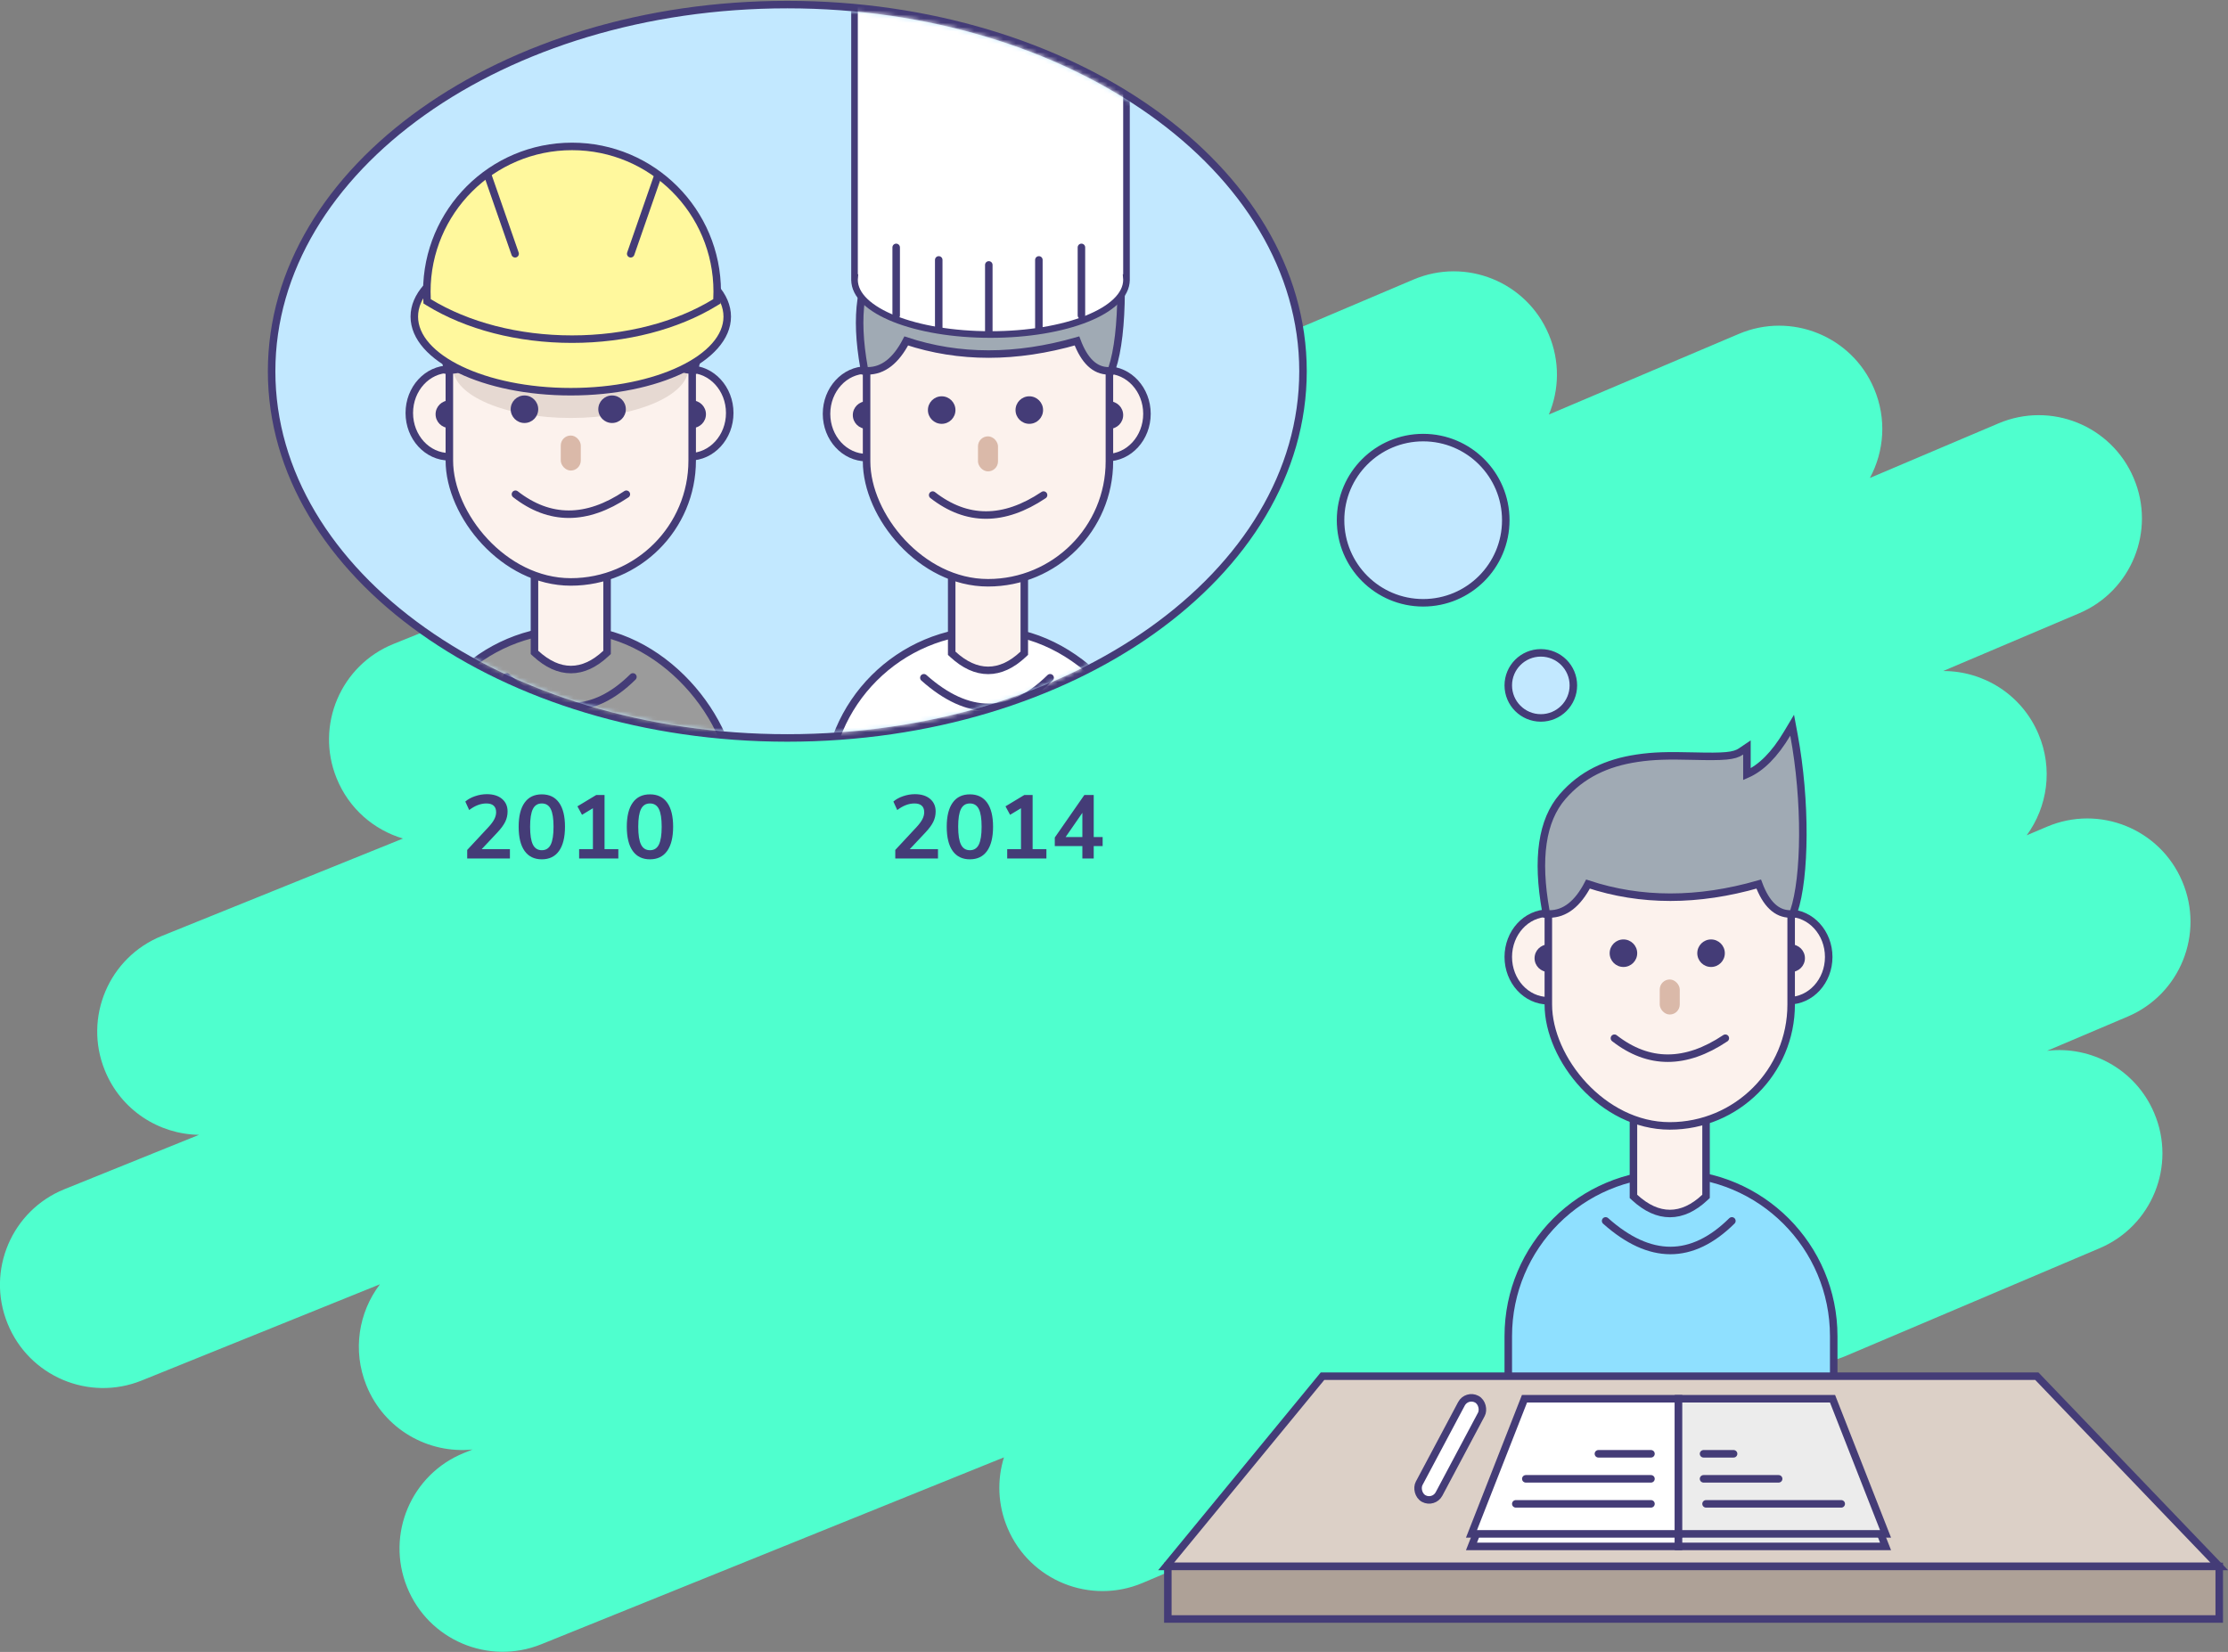 <?xml version="1.0" encoding="UTF-8"?>
<svg width="534px" height="396px" viewBox="0 0 534 396" version="1.1" xmlns="http://www.w3.org/2000/svg" xmlns:xlink="http://www.w3.org/1999/xlink">
    <rect x="0" y="0" width="534" height="396" fill="#808080" stroke="none"/>
    <!-- Generator: Sketch 51.1 (57501) - http://www.bohemiancoding.com/sketch -->
    <title>Recevabilite</title>
    <desc>Created with Sketch.</desc>
    <defs>
        <path d="M275.1,141.6 C264.662,141.6 256.2,133.138 256.2,122.7 C256.2,112.262 264.662,103.8 275.1,103.8 C285.538,103.8 294,112.262 294,122.7 C294,133.138 285.538,141.6 275.1,141.6 Z M122.7,174 C54.935,174 0,135.049 0,87 C0,38.951 54.935,0 122.7,0 C190.465,0 245.4,38.951 245.4,87 C245.4,135.049 190.465,174 122.7,174 Z" id="path-1"></path>
    </defs>
    <g id="WebDesign" stroke="none" stroke-width="1" fill="none" fill-rule="evenodd">
        <g id="Étapes-VAE" transform="translate(-218, -1040)">
            <g id="Recevabilité" transform="translate(217, 1042)">
                <g id="Recevabilite">
                    <path d="M416.155,317.481 L274.899,377.441 C262.342,382.771 247.841,376.912 242.511,364.355 L242.488,364.301 C240.115,358.71 239.96,352.734 241.626,347.354 L130.735,392.157 C118.087,397.267 103.691,391.156 98.581,378.508 L98.559,378.453 C93.449,365.805 99.559,351.409 112.207,346.299 L114.264,345.468 C103.597,346.571 93.051,340.585 88.832,330.144 L88.81,330.089 C85.426,321.712 86.963,312.569 92.062,305.864 L34.97,328.931 C22.322,334.041 7.926,327.93 2.816,315.282 L2.794,315.227 C-2.317,302.579 3.794,288.183 16.442,283.073 L48.705,270.038 C39.056,269.907 29.968,264.094 26.126,254.586 L26.104,254.531 C20.994,241.883 27.105,227.487 39.753,222.377 L97.586,199.011 C90.616,196.946 84.619,191.839 81.685,184.575 L81.662,184.52 C76.552,171.872 82.663,157.476 95.311,152.366 L214.736,104.115 C223.266,100.669 232.592,102.326 239.327,107.651 L339.784,65.01 C352.341,59.68 366.841,65.538 372.171,78.095 L372.195,78.15 C374.908,84.541 374.722,91.436 372.23,97.368 L417.767,78.039 C430.324,72.709 444.825,78.567 450.155,91.124 L450.178,91.179 C453.23,98.369 452.614,106.196 449.172,112.574 L479.994,99.491 C492.551,94.161 507.051,100.02 512.381,112.577 L512.404,112.631 C517.735,125.188 511.876,139.689 499.319,145.019 L466.718,158.857 C476.364,158.823 485.547,164.477 489.552,173.912 L489.575,173.967 C493.104,182.281 491.728,191.447 486.75,198.24 L491.631,196.168 C504.188,190.838 518.689,196.696 524.019,209.253 L524.042,209.308 C529.372,221.865 523.514,236.365 510.957,241.695 L491.631,249.899 C502.267,248.625 512.899,254.425 517.295,264.78 L517.318,264.835 C522.648,277.392 516.789,291.892 504.232,297.222 L443.519,322.994 C433.862,327.093 423.055,324.575 416.155,317.481 Z" id="Bg" fill="#4FFFCE"></path>
                    <g id="Characters" transform="translate(67, 0)">
                        <g id="Thinking">
                            <circle id="Oval-11" stroke="#443C77" stroke-width="1.8" fill="#C2E8FF" cx="303.3" cy="162.3" r="7.8"></circle>
                            <path d="M275.1,142.5 C264.165,142.5 255.3,133.635 255.3,122.7 C255.3,111.765 264.165,102.9 275.1,102.9 C286.035,102.9 294.9,111.765 294.9,122.7 C294.9,133.635 286.035,142.5 275.1,142.5 Z M122.7,174.9 C54.491,174.9 -0.9,135.625 -0.9,87 C-0.9,38.375 54.491,-0.9 122.7,-0.9 C190.909,-0.9 246.3,38.375 246.3,87 C246.3,135.625 190.909,174.9 122.7,174.9 Z" id="Mask-Copy" stroke="#443C77" stroke-width="1.8" fill="#C2E8FF"></path>
                            <mask id="mask-2" fill="white">
                                <use xlink:href="#path-1"></use>
                            </mask>
                            <g id="Mask"></g>
                            <g id="Charact" mask="url(#mask-2)">
                                <g transform="translate(33, -41)">
                                    <g>
                                        <g id="Charact2" transform="translate(100, 0)">
                                            <rect id="Rectangle-8" stroke="#443C77" stroke-width="1.8" fill="#FFFFFF" x="-0.9" y="190.1" width="78" height="98.4" rx="39"></rect>
                                            <circle id="Oval-4" fill="#443C77" cx="37.5" cy="224.9" r="3.3"></circle>
                                            <circle id="Oval-4" fill="#443C77" cx="37.5" cy="242.9" r="3.3"></circle>
                                            <circle id="Oval-4" fill="#443C77" cx="37.5" cy="260.9" r="3.3"></circle>
                                            <path d="M29.1,172.7 L46.5,172.7 L46.5,195.59 L46.215,195.857 C43.497,198.403 40.699,199.7 37.837,199.7 C34.978,199.7 32.158,198.405 29.391,195.863 L29.1,195.595 L29.1,172.7 Z" id="Rectangle-7" stroke="#443C77" stroke-width="1.8" fill="#FCF2ED"></path>
                                            <ellipse id="Oval-5" stroke="#443C77" stroke-width="1.8" fill="#FCF2ED" cx="8.7" cy="138.2" rx="9.6" ry="10.5"></ellipse>
                                            <circle id="Oval-4" fill="#443C77" cx="8.7" cy="138.5" r="3.3"></circle>
                                            <ellipse id="Oval-5" stroke="#443C77" stroke-width="1.8" fill="#FCF2ED" cx="66.3" cy="138.2" rx="9.6" ry="10.5"></ellipse>
                                            <circle id="Oval-4" fill="#443C77" cx="66.9" cy="138.5" r="3.3"></circle>
                                            <rect id="Rectangle-4" stroke="#443C77" stroke-width="1.8" fill="#FCF2ED" x="8.7" y="99.5" width="58.2" height="79.2" rx="29.1"></rect>
                                            <circle id="Oval-4" fill="#443C77" cx="26.7" cy="137.3" r="3.3"></circle>
                                            <circle id="Oval-4" fill="#443C77" cx="47.7" cy="137.3" r="3.3"></circle>
                                            <rect id="Rectangle-6" fill="#DAB9A9" x="35.4" y="143.6" width="4.8" height="8.4" rx="2.4"></rect>
                                            <path d="M24.54,157.679 C32.729,164.059 41.589,164.059 51.121,157.679" id="Path-2" stroke="#443C77" stroke-width="1.8" stroke-linecap="round"></path>
                                            <path d="M56.299,94.393 C59.732,92.891 62.942,89.669 65.914,84.694 L67.135,82.649 L67.571,84.99 C70.509,100.758 70.32,119.09 67.539,127.284 L67.332,127.895 L66.687,127.895 C63.394,127.895 60.883,125.435 59.127,120.728 C44.54,124.923 30.892,124.927 18.205,120.729 C15.75,125.455 12.673,127.895 8.979,127.895 L8.226,127.895 L8.093,127.153 C5.851,114.616 7.159,105.471 12.112,99.761 C16.696,94.477 22.624,91.65 30.011,90.556 C33.939,89.974 37.242,89.903 43.568,90.058 C50.846,90.236 53.228,90.067 54.893,88.935 L56.299,87.98 L56.299,89.68 C56.299,92.175 56.299,92.598 56.299,94.394 Z" id="Path-3" stroke="#443C77" stroke-width="1.8" fill="#A0AAB4"></path>
                                            <path d="M22.431,201.473 C33.035,210.928 43.122,210.928 52.692,201.473" id="Path-4" stroke="#443C77" stroke-width="1.8" stroke-linecap="round"></path>
                                            <path d="M5.832,105.542 L5.808,105.542 L5.808,22.283 L70.992,22.283 L70.992,105.542 L70.968,105.542 C70.984,105.715 70.992,105.889 70.992,106.062 C70.992,113.519 56.369,119.192 38.4,119.192 C20.431,119.192 5.808,113.519 5.808,106.062 C5.808,105.889 5.816,105.715 5.832,105.542 Z" id="Combined-Shape" stroke="#443C77" stroke-width="1.584" fill="#FFFFFF"></path>
                                            <path d="M37.993,118.798 L37.993,102.506" id="Path-6" stroke="#443C77" stroke-width="1.8" stroke-linecap="round"></path>
                                            <path d="M49.993,117.598 L49.993,101.306" id="Path-6" stroke="#443C77" stroke-width="1.8" stroke-linecap="round"></path>
                                            <path d="M60.193,114.598 L60.193,98.306" id="Path-6" stroke="#443C77" stroke-width="1.8" stroke-linecap="round"></path>
                                            <path d="M15.793,114.598 L15.793,98.306" id="Path-6" stroke="#443C77" stroke-width="1.8" stroke-linecap="round" transform="translate(15.793, 106.452) scale(-1, 1) translate(-15.793, -106.452) "></path>
                                            <path d="M25.993,117.598 L25.993,101.306" id="Path-6" stroke="#443C77" stroke-width="1.8" stroke-linecap="round" transform="translate(25.993, 109.452) scale(-1, 1) translate(-25.993, -109.452) "></path>
                                        </g>
                                        <g id="Charact1" transform="translate(0, 75)">
                                            <rect id="Rectangle-8" stroke="#443C77" stroke-width="1.8" fill="#9B9B9B" x="-0.9" y="114.9" width="78" height="98.4" rx="39"></rect>
                                            <path d="M29.1,97.5 L46.5,97.5 L46.5,120.39 L46.215,120.657 C43.497,123.203 40.699,124.5 37.837,124.5 C34.978,124.5 32.158,123.205 29.391,120.663 L29.1,120.395 L29.1,97.5 Z" id="Rectangle-7" stroke="#443C77" stroke-width="1.8" fill="#FCF2ED"></path>
                                            <ellipse id="Oval-5" stroke="#443C77" stroke-width="1.8" fill="#FCF2ED" cx="8.7" cy="63" rx="9.6" ry="10.5"></ellipse>
                                            <circle id="Oval-4" fill="#443C77" cx="8.7" cy="63.3" r="3.3"></circle>
                                            <ellipse id="Oval-5" stroke="#443C77" stroke-width="1.8" fill="#FCF2ED" cx="66.3" cy="63" rx="9.6" ry="10.5"></ellipse>
                                            <circle id="Oval-4" fill="#443C77" cx="66.9" cy="63.3" r="3.3"></circle>
                                            <rect id="Rectangle-4" stroke="#443C77" stroke-width="1.8" fill="#FCF2ED" x="8.7" y="24.3" width="58.2" height="79.2" rx="29.1"></rect>
                                            <ellipse id="Oval-9" fill="#E6D9D2" cx="37.8" cy="52.2" rx="28.2" ry="12"></ellipse>
                                            <circle id="Oval-4" fill="#443C77" cx="26.7" cy="62.1" r="3.3"></circle>
                                            <circle id="Oval-4" fill="#443C77" cx="47.7" cy="62.1" r="3.3"></circle>
                                            <rect id="Rectangle-6" fill="#DAB9A9" x="35.4" y="68.4" width="4.8" height="8.4" rx="2.4"></rect>
                                            <path d="M24.54,82.479 C32.729,88.859 41.589,88.859 51.121,82.479" id="Path-2" stroke="#443C77" stroke-width="1.8" stroke-linecap="round"></path>
                                            <path d="M53.743,34.281 C53.988,33.944 54.29,33.488 54.627,32.924 L55.848,30.879 L56.284,33.221 C57.255,38.434 58.981,41.676 61.405,43.782 C62.059,44.35 62.746,44.825 63.572,45.305 C63.951,45.525 65.297,46.253 65.582,46.419 C67.853,47.745 68.505,49.237 67.539,52.084 L67.332,52.695 L66.687,52.695 C63.394,52.695 60.883,50.235 59.127,45.528 C44.54,49.723 30.892,49.727 18.205,45.529 C15.75,50.255 12.673,52.695 8.979,52.695 L8.226,52.695 L8.093,51.953 C5.851,39.416 7.159,30.271 12.112,24.561 C16.696,19.277 22.624,16.45 30.011,15.356 C33.939,14.774 37.242,14.703 43.568,14.858 C50.846,15.036 53.228,14.867 54.893,13.735 L56.299,12.78 L56.299,14.48 C56.299,17.485 56.299,17.485 56.299,20.495 L56.275,20.704 C54.63,27.599 53.786,32.153 53.743,34.281 Z" id="Path-3" stroke="#443C77" stroke-width="1.8" fill="#FFA171"></path>
                                            <ellipse id="Oval-8" stroke="#443C77" stroke-width="1.8" fill="#FFF89D" cx="37.8" cy="39.9" rx="37.5" ry="18"></ellipse>
                                            <path d="M3.349,35.762 C3.316,35.144 3.3,34.523 3.3,33.9 C3.3,14.68 18.88,-0.9 38.1,-0.9 C57.32,-0.9 72.9,14.68 72.9,33.9 C72.9,34.523 72.884,35.144 72.851,35.762 L72.826,36.235 L72.422,36.483 C63.23,42.11 51.052,45.3 38.1,45.3 C25.148,45.3 12.97,42.11 3.778,36.483 L3.374,36.235 L3.349,35.762 Z" id="Combined-Shape" stroke="#443C77" stroke-width="1.8" fill="#FFF89D"></path>
                                            <path d="M22.431,126.273 C33.035,135.728 43.122,135.728 52.692,126.273" id="Path-4" stroke="#443C77" stroke-width="1.8" stroke-linecap="round"></path>
                                            <path d="M17.967,6.158 L24.461,24.831" id="Path-5" stroke="#443C77" stroke-width="1.8" stroke-linecap="round"></path>
                                            <path d="M52.167,6.158 L58.661,24.831" id="Path-5" stroke="#443C77" stroke-width="1.8" stroke-linecap="round" transform="translate(55.414, 15.495) scale(-1, 1) translate(-55.414, -15.495) "></path>
                                        </g>
                                    </g>
                                </g>
                            </g>
                        </g>
                        <path d="M56.215,201.554 L56.215,203.8 L45.977,203.8 L45.977,201.748 L51.161,196.175 C51.766,195.513 52.208,194.904 52.489,194.35 C52.77,193.796 52.91,193.245 52.91,192.698 C52.91,192.006 52.712,191.484 52.316,191.132 C51.92,190.779 51.341,190.602 50.578,190.602 C49.21,190.602 47.834,191.128 46.452,192.179 L45.523,190.149 C46.128,189.616 46.902,189.188 47.845,188.864 C48.788,188.54 49.735,188.378 50.686,188.378 C52.212,188.378 53.422,188.752 54.314,189.501 C55.207,190.25 55.654,191.258 55.654,192.525 C55.654,193.403 55.466,194.228 55.092,194.998 C54.718,195.768 54.084,196.629 53.191,197.579 L49.454,201.554 L56.215,201.554 Z M63.862,203.994 C62.062,203.994 60.686,203.328 59.736,201.996 C58.786,200.664 58.31,198.724 58.31,196.175 C58.31,193.655 58.786,191.733 59.736,190.408 C60.686,189.083 62.062,188.421 63.862,188.421 C65.662,188.421 67.037,189.083 67.987,190.408 C68.938,191.733 69.413,193.655 69.413,196.175 C69.413,198.71 68.938,200.646 67.987,201.986 C67.037,203.325 65.662,203.994 63.862,203.994 Z M63.862,201.813 C64.841,201.813 65.554,201.363 66,200.463 C66.446,199.563 66.67,198.134 66.67,196.175 C66.67,194.231 66.446,192.816 66,191.931 C65.554,191.045 64.841,190.602 63.862,190.602 C62.882,190.602 62.17,191.045 61.723,191.931 C61.277,192.816 61.054,194.231 61.054,196.175 C61.054,198.134 61.277,199.563 61.723,200.463 C62.17,201.363 62.882,201.813 63.862,201.813 Z M78.895,201.554 L82.2,201.554 L82.2,203.8 L72.804,203.8 L72.804,201.554 L76.109,201.554 L76.109,191.747 L73.495,193.324 L72.394,191.294 L76.908,188.572 L78.895,188.572 L78.895,201.554 Z M89.782,203.994 C87.982,203.994 86.606,203.328 85.656,201.996 C84.706,200.664 84.23,198.724 84.23,196.175 C84.23,193.655 84.706,191.733 85.656,190.408 C86.606,189.083 87.982,188.421 89.782,188.421 C91.582,188.421 92.957,189.083 93.907,190.408 C94.858,191.733 95.333,193.655 95.333,196.175 C95.333,198.71 94.858,200.646 93.907,201.986 C92.957,203.325 91.582,203.994 89.782,203.994 Z M89.782,201.813 C90.761,201.813 91.474,201.363 91.92,200.463 C92.366,199.563 92.59,198.134 92.59,196.175 C92.59,194.231 92.366,192.816 91.92,191.931 C91.474,191.045 90.761,190.602 89.782,190.602 C88.802,190.602 88.09,191.045 87.643,191.931 C87.197,192.816 86.974,194.231 86.974,196.175 C86.974,198.134 87.197,199.563 87.643,200.463 C88.09,201.363 88.802,201.813 89.782,201.813 Z" id="2010" fill="#443C77"></path>
                        <path d="M158.815,201.554 L158.815,203.8 L148.577,203.8 L148.577,201.748 L153.761,196.175 C154.366,195.513 154.808,194.904 155.089,194.35 C155.37,193.796 155.51,193.245 155.51,192.698 C155.51,192.006 155.312,191.484 154.916,191.132 C154.52,190.779 153.941,190.602 153.178,190.602 C151.81,190.602 150.434,191.128 149.052,192.179 L148.123,190.149 C148.728,189.616 149.502,189.188 150.445,188.864 C151.388,188.54 152.335,188.378 153.286,188.378 C154.812,188.378 156.022,188.752 156.914,189.501 C157.807,190.25 158.254,191.258 158.254,192.525 C158.254,193.403 158.066,194.228 157.692,194.998 C157.318,195.768 156.684,196.629 155.791,197.579 L152.054,201.554 L158.815,201.554 Z M166.462,203.994 C164.662,203.994 163.286,203.328 162.336,201.996 C161.386,200.664 160.91,198.724 160.91,196.175 C160.91,193.655 161.386,191.733 162.336,190.408 C163.286,189.083 164.662,188.421 166.462,188.421 C168.262,188.421 169.637,189.083 170.587,190.408 C171.538,191.733 172.013,193.655 172.013,196.175 C172.013,198.71 171.538,200.646 170.587,201.986 C169.637,203.325 168.262,203.994 166.462,203.994 Z M166.462,201.813 C167.441,201.813 168.154,201.363 168.6,200.463 C169.046,199.563 169.27,198.134 169.27,196.175 C169.27,194.231 169.046,192.816 168.6,191.931 C168.154,191.045 167.441,190.602 166.462,190.602 C165.482,190.602 164.77,191.045 164.323,191.931 C163.877,192.816 163.654,194.231 163.654,196.175 C163.654,198.134 163.877,199.563 164.323,200.463 C164.77,201.363 165.482,201.813 166.462,201.813 Z M181.495,201.554 L184.8,201.554 L184.8,203.8 L175.404,203.8 L175.404,201.554 L178.709,201.554 L178.709,191.747 L176.095,193.324 L174.994,191.294 L179.508,188.572 L181.495,188.572 L181.495,201.554 Z M198.278,198.659 L198.278,200.819 L196.14,200.819 L196.14,203.8 L193.418,203.8 L193.418,200.819 L186.809,200.819 L186.809,198.767 L193.894,188.572 L196.14,188.572 L196.14,198.659 L198.278,198.659 Z M189.401,198.659 L193.418,198.659 L193.418,192.849 L189.401,198.659 Z" id="2014" fill="#443C77"></path>
                        <g id="DE" transform="translate(296.4, 174)">
                            <path d="M76.694,158.355 C66.481,165.055 52.468,168.9 37.5,168.9 C23.134,168.9 9.64,165.36 -0.472,159.131 L-0.9,158.868 L-0.9,144.3 C-0.9,122.761 16.561,105.3 38.1,105.3 C59.639,105.3 77.1,122.761 77.1,144.3 L77.1,158.088 L76.694,158.355 Z" id="Combined-Shape" stroke="#443C77" stroke-width="1.8" fill="#8FE0FF"></path>
                            <path d="M29.1,87.9 L46.5,87.9 L46.5,110.79 L46.215,111.057 C43.497,113.603 40.699,114.9 37.837,114.9 C34.978,114.9 32.158,113.605 29.391,111.063 L29.1,110.795 L29.1,87.9 Z" id="Rectangle-7" stroke="#443C77" stroke-width="1.8" fill="#FCF2ED"></path>
                            <ellipse id="Oval-5" stroke="#443C77" stroke-width="1.8" fill="#FCF2ED" cx="8.7" cy="53.4" rx="9.6" ry="10.5"></ellipse>
                            <circle id="Oval-4" fill="#443C77" cx="8.7" cy="53.7" r="3.3"></circle>
                            <ellipse id="Oval-5" stroke="#443C77" stroke-width="1.8" fill="#FCF2ED" cx="66.3" cy="53.4" rx="9.6" ry="10.5"></ellipse>
                            <circle id="Oval-4" fill="#443C77" cx="66.9" cy="53.7" r="3.3"></circle>
                            <rect id="Rectangle-4" stroke="#443C77" stroke-width="1.8" fill="#FCF2ED" x="8.7" y="14.7" width="58.2" height="79.2" rx="29.1"></rect>
                            <circle id="Oval-4" fill="#443C77" cx="26.7" cy="52.5" r="3.3"></circle>
                            <circle id="Oval-4" fill="#443C77" cx="47.7" cy="52.5" r="3.3"></circle>
                            <rect id="Rectangle-6" fill="#DAB9A9" x="35.4" y="58.8" width="4.8" height="8.4" rx="2.4"></rect>
                            <path d="M24.54,72.879 C32.729,79.259 41.589,79.259 51.121,72.879" id="Path-2" stroke="#443C77" stroke-width="1.8" stroke-linecap="round"></path>
                            <path d="M56.299,9.594 C59.732,8.091 62.942,4.869 65.914,-0.106 L67.135,-2.151 L67.571,0.19 C70.509,15.958 70.32,34.29 67.539,42.484 L67.332,43.095 L66.687,43.095 C63.394,43.095 60.883,40.635 59.127,35.928 C44.54,40.123 30.892,40.127 18.205,35.929 C15.75,40.655 12.673,43.095 8.979,43.095 L8.226,43.095 L8.093,42.353 C5.851,29.816 7.159,20.671 12.112,14.961 C16.696,9.677 22.624,6.85 30.011,5.756 C33.939,5.174 37.242,5.103 43.568,5.258 C50.846,5.436 53.228,5.267 54.893,4.135 L56.299,3.18 L56.299,4.88 C56.299,7.375 56.299,7.798 56.299,9.594 Z" id="Path-3" stroke="#443C77" stroke-width="1.8" fill="#A0AAB4"></path>
                            <path d="M22.431,116.673 C33.035,126.128 43.122,126.128 52.692,116.673" id="Path-4" stroke="#443C77" stroke-width="1.8" stroke-linecap="round"></path>
                        </g>
                    </g>
                    <g id="Desk" transform="translate(281.8, 328.8)" stroke="#443C77" stroke-width="1.8">
                        <g id="Bureau">
                            <path d="M36.175,-0.9 L207.384,-0.9 L251.11,44.7 L-1.305,44.7 L36.175,-0.9 Z" id="Rectangle-12" fill="#DCD0C7"></path>
                            <rect id="Rectangle-13" fill="#AEA197" x="-0.9" y="44.7" width="252" height="12.6"></rect>
                        </g>
                        <g id="Livre" transform="translate(73, 5)">
                            <path d="M11.586,2.5 L48.5,2.5 L48.5,34.9 L-1.12,34.9 L11.586,2.5 Z" id="Rectangle-14" fill="#FFFFFF"></path>
                            <path d="M60.786,2.5 L97.7,2.5 L97.7,34.9 L48.08,34.9 L60.786,2.5 Z" id="Rectangle-14" fill="#ECECEC" transform="translate(73.1, 18.7) scale(-1, 1) translate(-73.1, -18.7) "></path>
                            <path d="M11.586,-0.5 L48.5,-0.5 L48.5,31.9 L-1.12,31.9 L11.586,-0.5 Z" id="Rectangle-14" fill="#FFFFFF"></path>
                            <path d="M60.786,-0.5 L97.7,-0.5 L97.7,31.9 L48.08,31.9 L60.786,-0.5 Z" id="Rectangle-14" fill="#ECECEC" transform="translate(73.1, 15.7) scale(-1, 1) translate(-73.1, -15.7) "></path>
                            <path d="M41.9,24.7 L9.5,24.7" id="Line-3" stroke-linecap="round"></path>
                            <path d="M41.9,18.7 L11.9,18.7" id="Line-3" stroke-linecap="round"></path>
                            <path d="M41.9,12.7 L29.3,12.7" id="Line-3" stroke-linecap="round"></path>
                            <path d="M87.5,24.7 L55.1,24.7" id="Line-3" stroke-linecap="round"></path>
                            <path d="M72.5,18.7 L54.5,18.7" id="Line-3" stroke-linecap="round"></path>
                            <path d="M61.7,12.7 L54.5,12.7" id="Line-3" stroke-linecap="round"></path>
                        </g>
                        <rect id="Stylo" fill="#FFFFFF" transform="translate(66.791, 16.522) rotate(28) translate(-66.791, -16.522) " x="64.091" y="3.022" width="5.4" height="27" rx="2.7"></rect>
                    </g>
                </g>
            </g>
        </g>
    </g>
</svg>